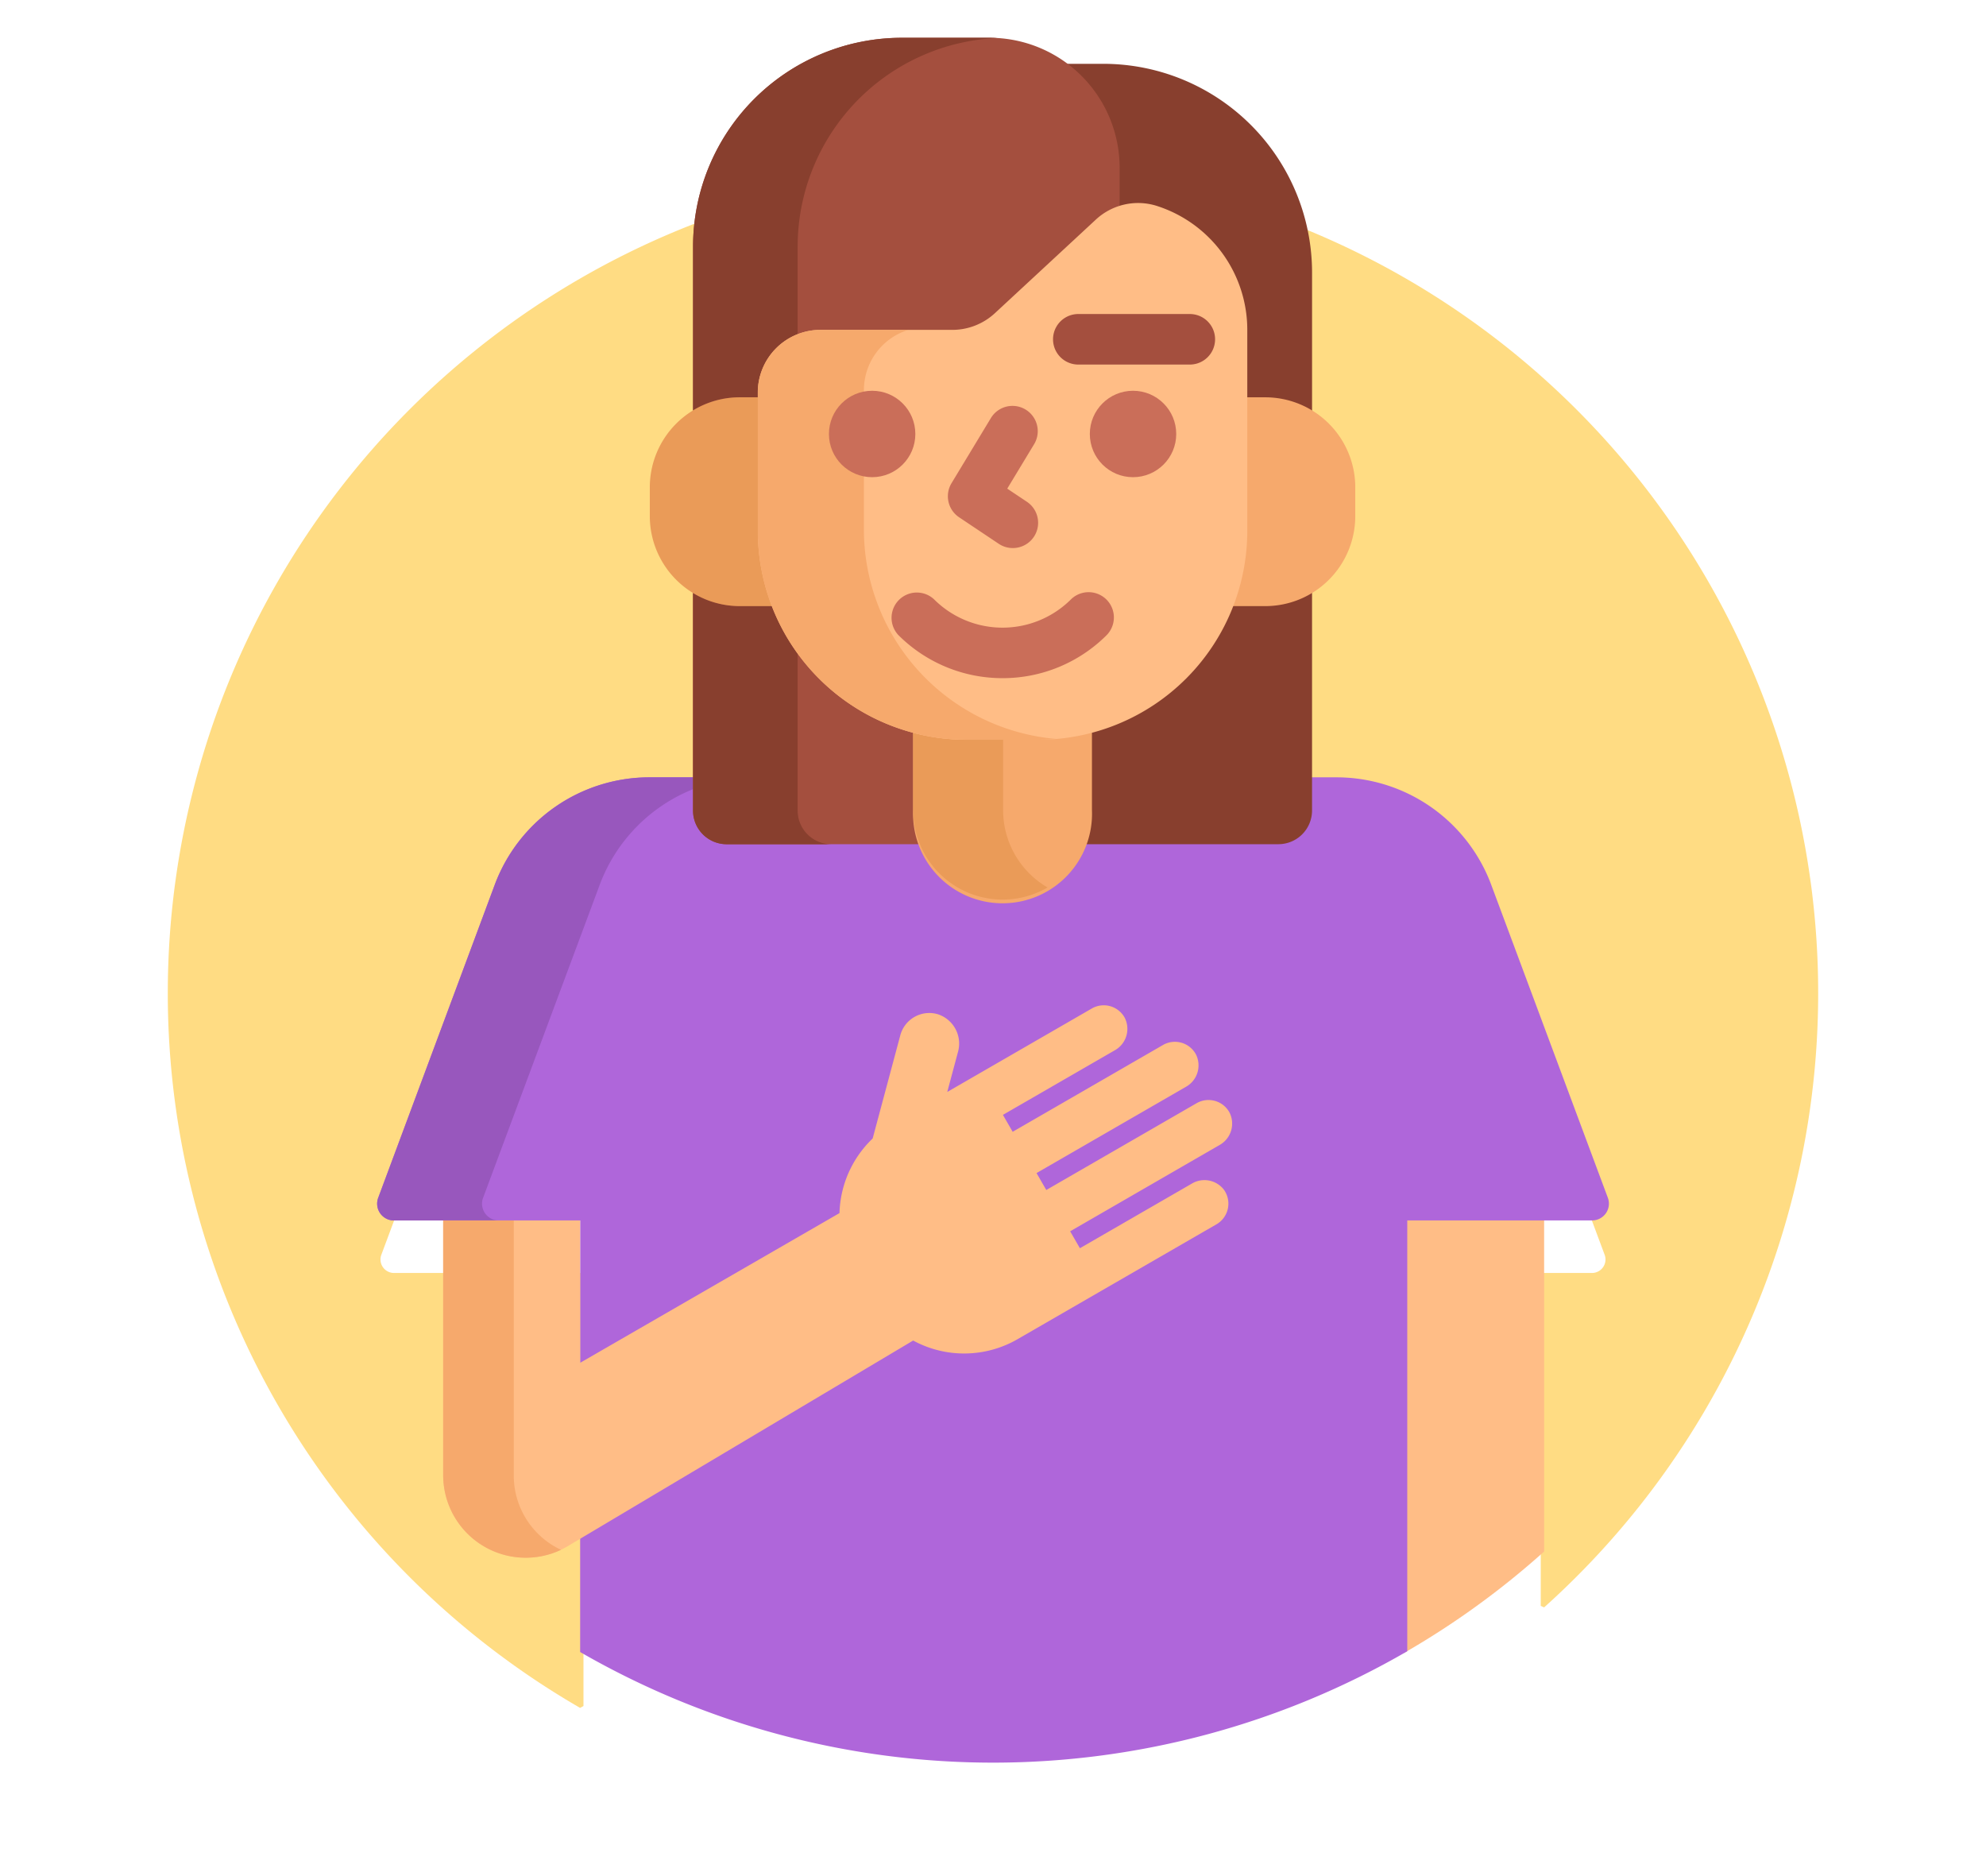 <svg xmlns="http://www.w3.org/2000/svg" xmlns:xlink="http://www.w3.org/1999/xlink" width="106.514" height="100.582" viewBox="0 0 106.514 100.582">
  <defs>
    <filter id="Trazado_690669" x="0" y="0" width="106.514" height="100.582" filterUnits="userSpaceOnUse">
      <feOffset dy="3" input="SourceAlpha"/>
      <feGaussianBlur stdDeviation="3" result="blur"/>
      <feFlood flood-opacity="0.161"/>
      <feComposite operator="in" in2="blur"/>
      <feComposite in="SourceGraphic"/>
    </filter>
  </defs>
  <g id="lenguaje-de-senas" transform="translate(-2 2.026)">
    <g transform="matrix(1, 0, 0, 1, 2, -2.03)" filter="url(#Trazado_690669)">
      <path id="Trazado_690669-2" data-name="Trazado 690669" d="M55.257,22a44.261,44.261,0,0,0-22.145,82.582l.181-.1V81.261H23.129a.723.723,0,0,1-.677-.975l6.253-16.779a8.712,8.712,0,0,1,8.128-5.645H73.68a8.712,8.712,0,0,1,8.128,5.645l6.253,16.779a.723.723,0,0,1-.677.975h-2.75V99.112l.181.081A44.255,44.255,0,0,0,55.257,22Z" transform="translate(-2 -16)" fill="#ffdc83"/>
    </g>
    <g id="Grupo_895340" data-name="Grupo 895340" transform="translate(22.225 0)">
      <path id="Trazado_690670" data-name="Trazado 690670" d="M377.98,350.062V373.44a44.412,44.412,0,0,0,7.524-5.446V350.062Z" transform="translate(-322.914 -286.827)" fill="#ffbd86"/>
      <path id="Trazado_690671" data-name="Trazado 690671" d="M139.146,242.069l-6.253-16.779a8.855,8.855,0,0,0-8.3-5.763H87.748a8.855,8.855,0,0,0-8.3,5.763L73.2,242.069a.9.9,0,0,0,.846,1.219h9.983v23.14a44.3,44.3,0,0,0,44.36-.042v-23.1H138.3A.9.9,0,0,0,139.146,242.069Z" transform="translate(-73.139 -179.872)" fill="#af66da"/>
      <path id="Trazado_690672" data-name="Trazado 690672" d="M90.08,219.526H87.747a8.855,8.855,0,0,0-8.3,5.763L73.2,242.068a.9.9,0,0,0,.846,1.219h5.625a.9.9,0,0,1-.846-1.219l6.253-16.779a8.854,8.854,0,0,1,5.006-5.128v-.635Z" transform="translate(-73.139 -179.871)" fill="#9857bd"/>
      <g id="Grupo_895337" data-name="Grupo 895337" transform="translate(14.626)">
        <g id="Grupo_895325" data-name="Grupo 895325" transform="translate(2.316)">
          <g id="Grupo_895321" data-name="Grupo 895321" transform="translate(19.774 1.395)">
            <path id="Trazado_690673" data-name="Trazado 690673" d="M279.319,13.3V15.6a3.138,3.138,0,0,1,1.178-.23,3.038,3.038,0,0,1,.91.139,6.766,6.766,0,0,1,4.76,6.485v3.792h1.146a4.617,4.617,0,0,1,2.509.739v-7.6a11.2,11.2,0,0,0-11.2-11.2h-2.226A6.792,6.792,0,0,1,279.319,13.3Z" transform="translate(-276.394 -7.724)" fill="#883f2e"/>
            <path id="Trazado_690674" data-name="Trazado 690674" d="M292.148,164.323h-1.841a11.066,11.066,0,0,1-7.635,6.839v4.289a4.59,4.59,0,0,1-.376,1.823h10.555a1.806,1.806,0,0,0,1.806-1.806V163.584A4.619,4.619,0,0,1,292.148,164.323Z" transform="translate(-281.23 -135.429)" fill="#883f2e"/>
          </g>
          <g id="Grupo_895323" data-name="Grupo 895323" transform="translate(0 0)">
            <path id="Trazado_690675" data-name="Trazado 690675" d="M169.436,19.454h1.146v-.431a3.184,3.184,0,0,1,3.18-3.18h7.075a3.531,3.531,0,0,0,2.408-.945l5.4-5a3.211,3.211,0,0,1,1.164-.69V6.976A6.976,6.976,0,0,0,182.83,0h-4.7a11.2,11.2,0,0,0-11.2,11.2v8.991A4.617,4.617,0,0,1,169.436,19.454Z" transform="translate(-166.927 0)" fill="#a44f3e"/>
            <g id="Grupo_895322" data-name="Grupo 895322" transform="translate(0 29.55)">
              <path id="Trazado_690676" data-name="Trazado 690676" d="M178.913,175.45v-4.29a11.067,11.067,0,0,1-7.635-6.838h-1.841a4.615,4.615,0,0,1-2.509-.739v11.884a1.806,1.806,0,0,0,1.806,1.806h10.555A4.589,4.589,0,0,1,178.913,175.45Z" transform="translate(-166.927 -163.583)" fill="#a44f3e"/>
            </g>
          </g>
          <g id="Grupo_895324" data-name="Grupo 895324">
            <path id="Trazado_690677" data-name="Trazado 690677" d="M169.436,19.274h.965v-.251A3.359,3.359,0,0,1,172.54,15.9V11.2A11.2,11.2,0,0,1,183.238.013C183.1.005,182.967,0,182.83,0h-4.7a11.2,11.2,0,0,0-11.2,11.2v8.775A4.8,4.8,0,0,1,169.436,19.274Z" transform="translate(-166.927 0)" fill="#883f2e"/>
            <path id="Trazado_690678" data-name="Trazado 690678" d="M172.54,176.451v-8.414a11.183,11.183,0,0,1-1.388-2.55h-1.715a4.8,4.8,0,0,1-2.509-.7v11.667a1.806,1.806,0,0,0,1.806,1.806h5.613A1.807,1.807,0,0,1,172.54,176.451Z" transform="translate(-166.927 -135.017)" fill="#883f2e"/>
          </g>
        </g>
        <path id="Trazado_690679" data-name="Trazado 690679" d="M239,205.648H235.15a11,11,0,0,1-2.872-.382V209.6a4.8,4.8,0,1,0,9.592,0v-4.338a11,11,0,0,1-2.872.382Z" transform="translate(-218.157 -168.187)" fill="#f6a96c"/>
        <path id="Trazado_690680" data-name="Trazado 690680" d="M237.106,210.462v-3.775h-1.955a11.207,11.207,0,0,1-2.872-.373v4.148a4.8,4.8,0,0,0,7.21,4.144,4.793,4.793,0,0,1-2.383-4.144Z" transform="translate(-218.157 -169.045)" fill="#ea9b58"/>
        <g id="Grupo_895326" data-name="Grupo 895326" transform="translate(0 19.274)">
          <path id="Trazado_690681" data-name="Trazado 690681" d="M160.076,113.862V106.7H158.93a4.826,4.826,0,0,0-4.826,4.826v1.544a4.826,4.826,0,0,0,4.826,4.826h1.912A10.959,10.959,0,0,1,160.076,113.862Z" transform="translate(-154.104 -106.696)" fill="#ea9b58"/>
          <path id="Trazado_690682" data-name="Trazado 690682" d="M328.164,106.7h-1.146v7.166a10.961,10.961,0,0,1-.766,4.03h1.912a4.826,4.826,0,0,0,4.826-4.826v-1.544A4.826,4.826,0,0,0,328.164,106.7Z" transform="translate(-295.155 -106.696)" fill="#f6a96c"/>
        </g>
        <g id="Grupo_895327" data-name="Grupo 895327" transform="translate(5.791 8.857)">
          <path id="Trazado_690683" data-name="Trazado 690683" d="M204.281,49.938a3.329,3.329,0,0,1,3.248-.757,6.979,6.979,0,0,1,4.887,6.658V66.616a11.2,11.2,0,0,1-11.2,11.2h-3.849a11.2,11.2,0,0,1-11.2-11.2V59.2a3.361,3.361,0,0,1,3.361-3.361H196.6a3.361,3.361,0,0,0,2.285-.9Z" transform="translate(-186.163 -49.034)" fill="#ffbd86"/>
        </g>
        <g id="Grupo_895328" data-name="Grupo 895328" transform="translate(5.791 15.662)">
          <path id="Trazado_690684" data-name="Trazado 690684" d="M191.853,97.405V89.938a3.385,3.385,0,0,1,2.381-3.233h-4.712a3.361,3.361,0,0,0-3.361,3.361v7.417a11.2,11.2,0,0,0,11.2,11.2h3.849c.323,0,.642-.017.958-.044A11.278,11.278,0,0,1,191.853,97.405Z" transform="translate(-186.162 -86.705)" fill="#f6a96c"/>
        </g>
        <g id="Grupo_895334" data-name="Grupo 895334" transform="translate(9.607 18.927)">
          <g id="Grupo_895329" data-name="Grupo 895329" transform="translate(6.379 0.776)">
            <path id="Trazado_690685" data-name="Trazado 690685" d="M246.085,116.731a1.355,1.355,0,0,0,.754-2.481l-1.055-.705,1.461-2.416a1.355,1.355,0,0,0-2.319-1.4l-2.131,3.524a1.355,1.355,0,0,0,.406,1.827l2.131,1.425A1.349,1.349,0,0,0,246.085,116.731Z" transform="translate(-242.6 -109.073)" fill="#ca6e59"/>
          </g>
          <g id="Grupo_895332" data-name="Grupo 895332">
            <g id="Grupo_895330" data-name="Grupo 895330" transform="translate(13.992)">
              <circle id="Elipse_4761" data-name="Elipse 4761" cx="2.317" cy="2.317" r="2.317" fill="#ca6e59"/>
            </g>
            <g id="Grupo_895331" data-name="Grupo 895331">
              <circle id="Elipse_4762" data-name="Elipse 4762" cx="2.317" cy="2.317" r="2.317" fill="#ca6e59"/>
            </g>
          </g>
          <g id="Grupo_895333" data-name="Grupo 895333" transform="translate(3.325 10.784)">
            <path id="Trazado_690686" data-name="Trazado 690686" d="M231.678,169.1a7.883,7.883,0,0,1-5.591-2.312A1.355,1.355,0,0,1,228,164.871a5.2,5.2,0,0,0,7.35,0,1.355,1.355,0,0,1,1.916,1.916A7.882,7.882,0,0,1,231.678,169.1Z" transform="translate(-225.69 -164.474)" fill="#ca6e59"/>
          </g>
        </g>
        <g id="Grupo_895336" data-name="Grupo 895336" transform="translate(21.631 14.812)">
          <g id="Grupo_895335" data-name="Grupo 895335">
            <path id="Trazado_690687" data-name="Trazado 690687" d="M281.186,84.71H275.2a1.355,1.355,0,0,1,0-2.71h5.981a1.355,1.355,0,0,1,0,2.71Z" transform="translate(-273.85 -82)" fill="#a44f3e"/>
          </g>
        </g>
      </g>
      <g id="Grupo_895338" data-name="Grupo 895338" transform="translate(3.544 51.873)">
        <path id="Trazado_690688" data-name="Trazado 690688" d="M132.906,296.728l-6,3.463-.523-.907,8.013-4.627a1.315,1.315,0,0,0,.534-1.741,1.28,1.28,0,0,0-1.767-.5l-8.06,4.653-.523-.907,8.013-4.626a1.315,1.315,0,0,0,.534-1.741,1.28,1.28,0,0,0-1.767-.5l-8.06,4.653-.523-.907,6-3.463a1.315,1.315,0,0,0,.534-1.741,1.28,1.28,0,0,0-1.767-.5l-7.752,4.475.574-2.142a1.654,1.654,0,0,0-1.073-2.023,1.61,1.61,0,0,0-2.019,1.125l-1.483,5.536a5.743,5.743,0,0,0-1.779,4L100.1,306.337V298.7H92.757v13.66a4.428,4.428,0,0,0,6.692,3.8l18.514-11.019a5.729,5.729,0,0,0,5.6-.073l10.667-6.159a1.28,1.28,0,0,0,.4-1.854A1.317,1.317,0,0,0,132.906,296.728Z" transform="translate(-92.757 -287.16)" fill="#ffbd86"/>
      </g>
      <g id="Grupo_895339" data-name="Grupo 895339" transform="translate(3.544 63.416)">
        <path id="Trazado_690689" data-name="Trazado 690689" d="M96.543,364.723v-13.66H92.757v13.66a4.427,4.427,0,0,0,6.32,4A4.393,4.393,0,0,1,96.543,364.723Z" transform="translate(-92.757 -351.063)" fill="#f6a96c"/>
      </g>
    </g>
  </g>
</svg>
